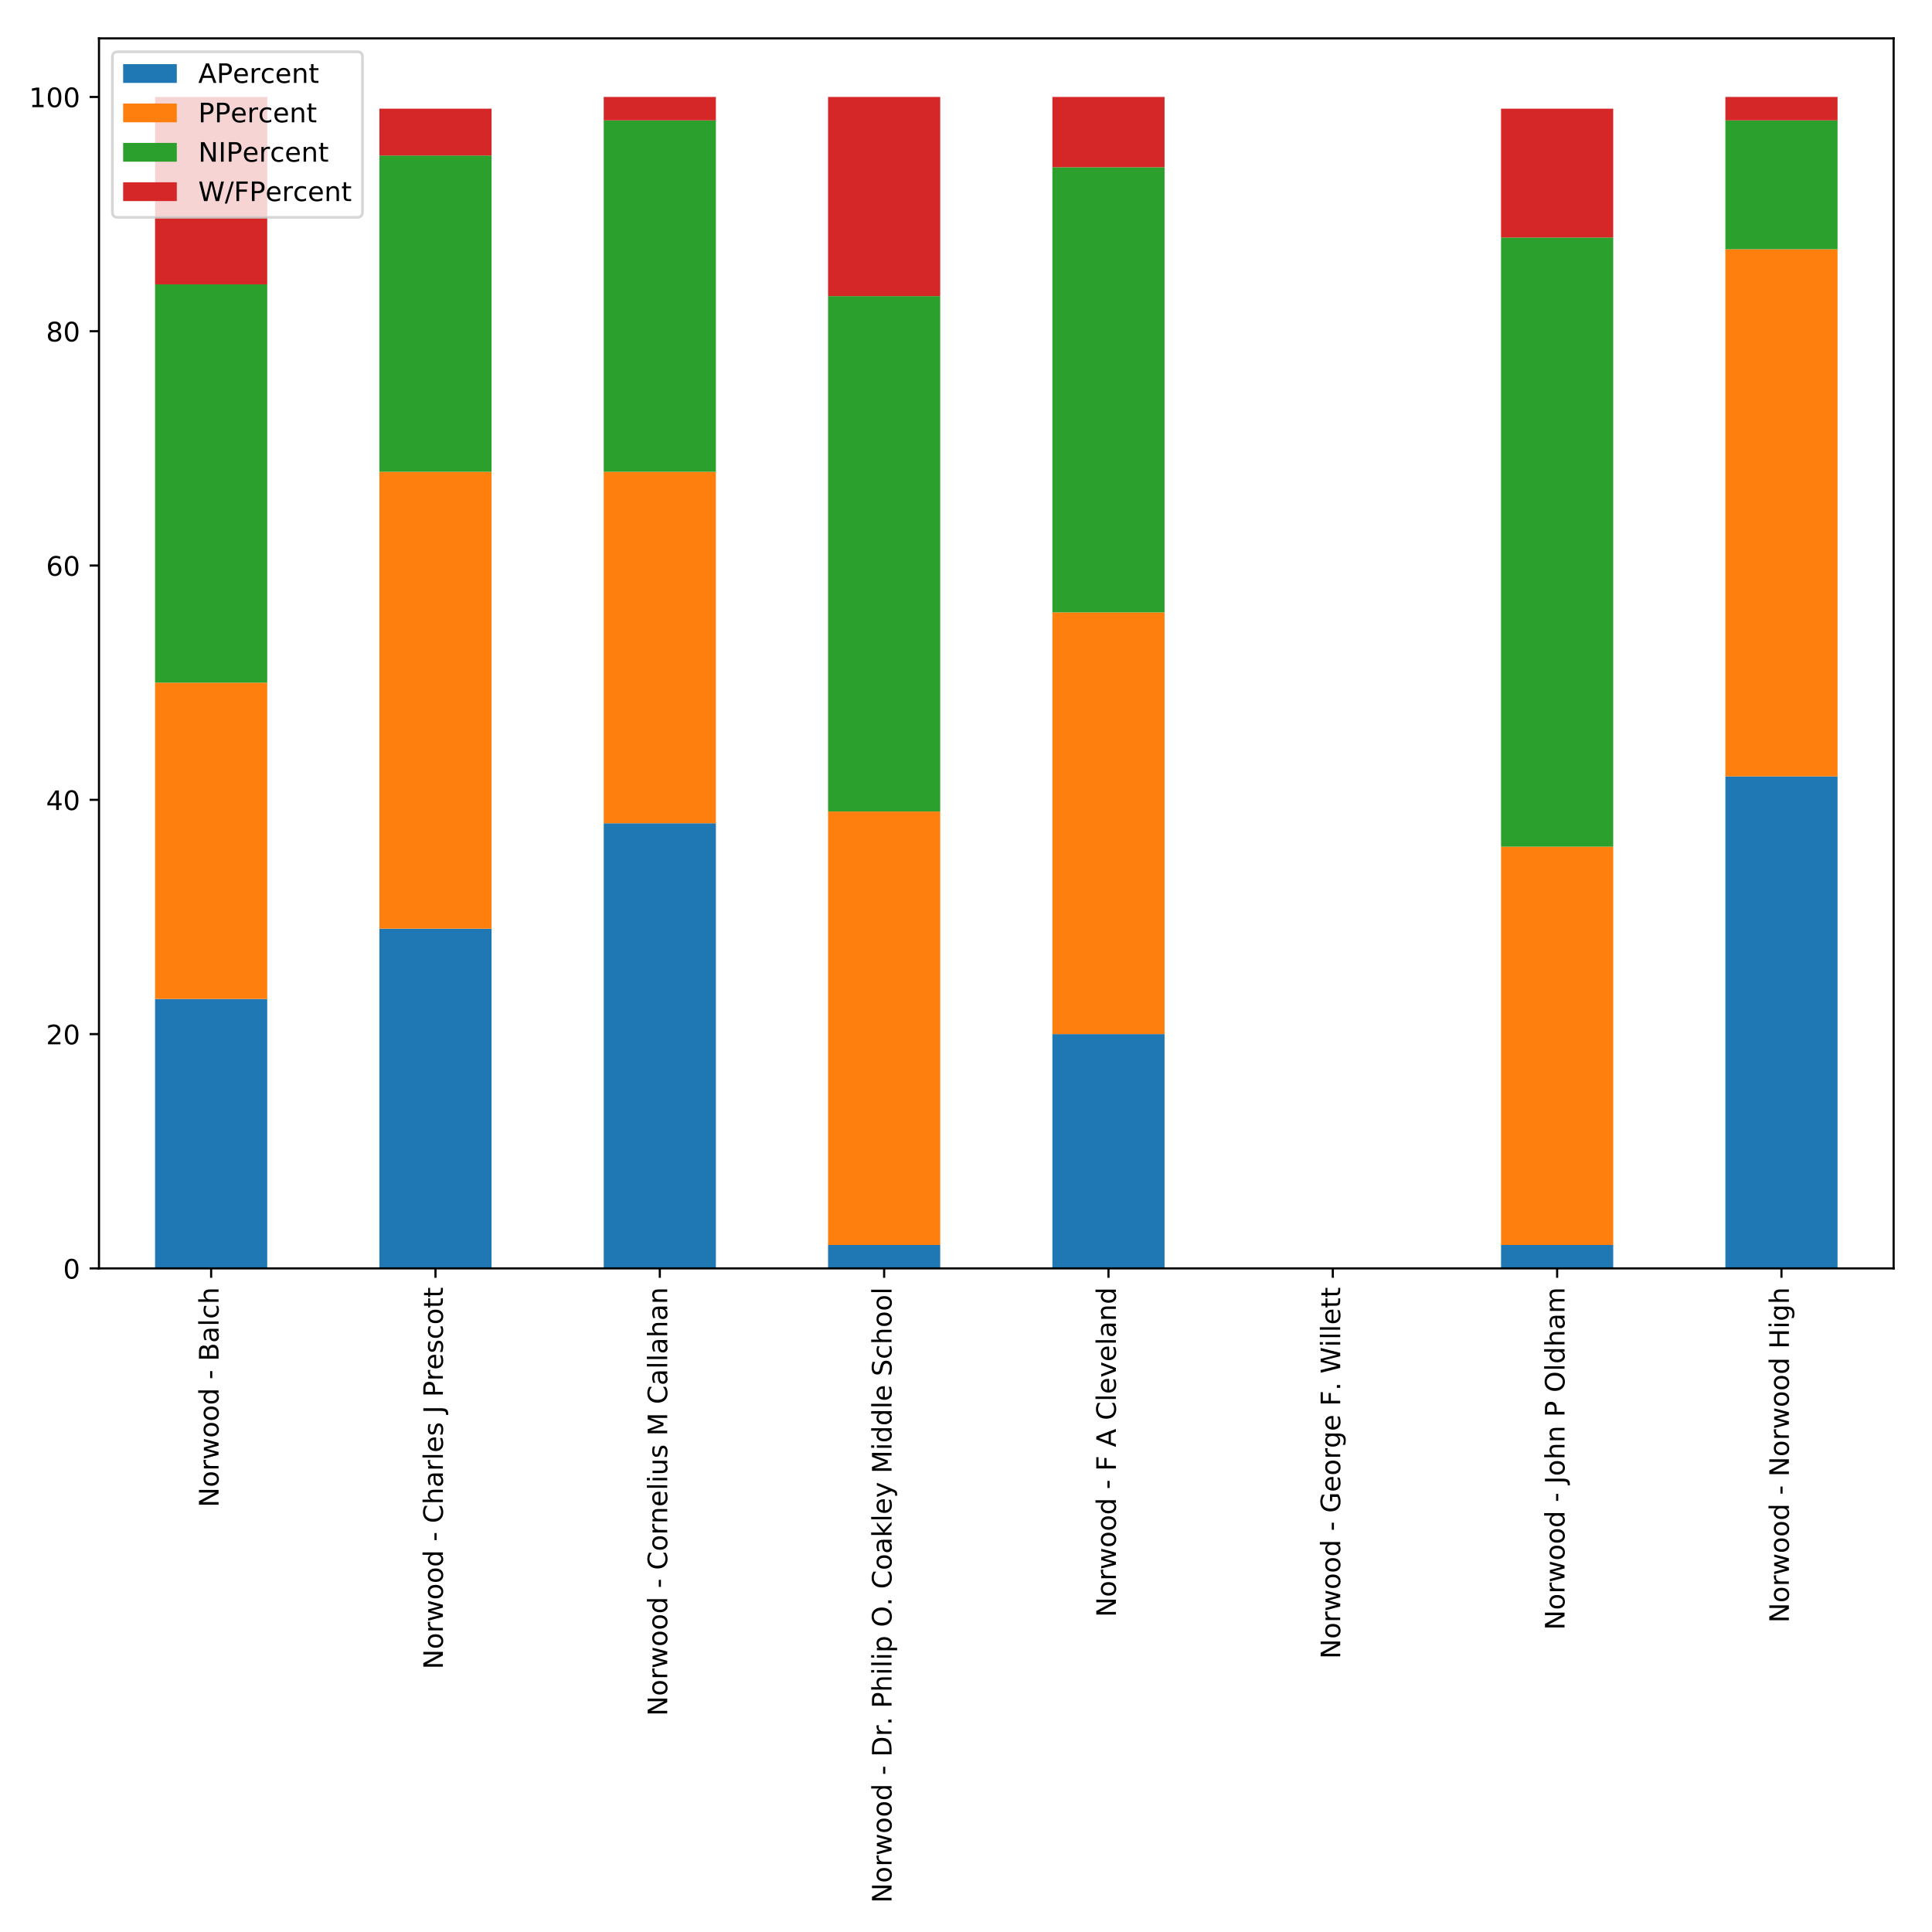 <?xml version="1.0" encoding="utf-8" standalone="no"?>
<!DOCTYPE svg PUBLIC "-//W3C//DTD SVG 1.1//EN"
  "http://www.w3.org/Graphics/SVG/1.1/DTD/svg11.dtd">
<!-- Created with matplotlib (http://matplotlib.org/) -->
<svg height="720pt" version="1.1" viewBox="0 0 720 720" width="720pt" xmlns="http://www.w3.org/2000/svg" xmlns:xlink="http://www.w3.org/1999/xlink">
 <defs>
  <style type="text/css">
*{stroke-linecap:butt;stroke-linejoin:round;}
  </style>
 </defs>
 <g id="figure_1">
  <g id="patch_1">
   <path d="M 0 720 
L 720 720 
L 720 0 
L 0 0 
z
" style="fill:#ffffff;"/>
  </g>
  <g id="axes_1">
   <g id="patch_2">
    <path d="M 36.888 472.697 
L 705.7 472.697 
L 705.7 14.3 
L 36.888 14.3 
z
" style="fill:#ffffff;"/>
   </g>
   <g id="patch_3">
    <path clip-path="url(#p44eae20972)" d="M 57.788 472.697 
L 99.589 472.697 
L 99.589 372.286 
L 57.788 372.286 
z
" style="fill:#1f77b4;"/>
   </g>
   <g id="patch_4">
    <path clip-path="url(#p44eae20972)" d="M 141.389 472.697 
L 183.19 472.697 
L 183.19 346.092 
L 141.389 346.092 
z
" style="fill:#1f77b4;"/>
   </g>
   <g id="patch_5">
    <path clip-path="url(#p44eae20972)" d="M 224.991 472.697 
L 266.792 472.697 
L 266.792 306.801 
L 224.991 306.801 
z
" style="fill:#1f77b4;"/>
   </g>
   <g id="patch_6">
    <path clip-path="url(#p44eae20972)" d="M 308.593 472.697 
L 350.393 472.697 
L 350.393 463.966 
L 308.593 463.966 
z
" style="fill:#1f77b4;"/>
   </g>
   <g id="patch_7">
    <path clip-path="url(#p44eae20972)" d="M 392.194 472.697 
L 433.995 472.697 
L 433.995 385.383 
L 392.194 385.383 
z
" style="fill:#1f77b4;"/>
   </g>
   <g id="patch_8">
    <path clip-path="url(#p44eae20972)" d="M 475.796 472.697 
L 517.596 472.697 
L 517.596 472.697 
L 475.796 472.697 
z
" style="fill:#1f77b4;"/>
   </g>
   <g id="patch_9">
    <path clip-path="url(#p44eae20972)" d="M 559.397 472.697 
L 601.198 472.697 
L 601.198 463.966 
L 559.397 463.966 
z
" style="fill:#1f77b4;"/>
   </g>
   <g id="patch_10">
    <path clip-path="url(#p44eae20972)" d="M 642.999 472.697 
L 684.8 472.697 
L 684.8 289.338 
L 642.999 289.338 
z
" style="fill:#1f77b4;"/>
   </g>
   <g id="patch_11">
    <path clip-path="url(#p44eae20972)" d="M 57.788 372.286 
L 99.589 372.286 
L 99.589 254.413 
L 57.788 254.413 
z
" style="fill:#ff7f0e;"/>
   </g>
   <g id="patch_12">
    <path clip-path="url(#p44eae20972)" d="M 141.389 346.092 
L 183.19 346.092 
L 183.19 175.83 
L 141.389 175.83 
z
" style="fill:#ff7f0e;"/>
   </g>
   <g id="patch_13">
    <path clip-path="url(#p44eae20972)" d="M 224.991 306.801 
L 266.792 306.801 
L 266.792 175.83 
L 224.991 175.83 
z
" style="fill:#ff7f0e;"/>
   </g>
   <g id="patch_14">
    <path clip-path="url(#p44eae20972)" d="M 308.593 463.966 
L 350.393 463.966 
L 350.393 302.435 
L 308.593 302.435 
z
" style="fill:#ff7f0e;"/>
   </g>
   <g id="patch_15">
    <path clip-path="url(#p44eae20972)" d="M 392.194 385.383 
L 433.995 385.383 
L 433.995 228.219 
L 392.194 228.219 
z
" style="fill:#ff7f0e;"/>
   </g>
   <g id="patch_16">
    <path clip-path="url(#p44eae20972)" d="M 475.796 472.697 
L 517.596 472.697 
L 517.596 472.697 
L 475.796 472.697 
z
" style="fill:#ff7f0e;"/>
   </g>
   <g id="patch_17">
    <path clip-path="url(#p44eae20972)" d="M 559.397 463.966 
L 601.198 463.966 
L 601.198 315.532 
L 559.397 315.532 
z
" style="fill:#ff7f0e;"/>
   </g>
   <g id="patch_18">
    <path clip-path="url(#p44eae20972)" d="M 642.999 289.338 
L 684.8 289.338 
L 684.8 92.882 
L 642.999 92.882 
z
" style="fill:#ff7f0e;"/>
   </g>
   <g id="patch_19">
    <path clip-path="url(#p44eae20972)" d="M 57.788 254.413 
L 99.589 254.413 
L 99.589 105.979 
L 57.788 105.979 
z
" style="fill:#2ca02c;"/>
   </g>
   <g id="patch_20">
    <path clip-path="url(#p44eae20972)" d="M 141.389 175.83 
L 183.19 175.83 
L 183.19 57.957 
L 141.389 57.957 
z
" style="fill:#2ca02c;"/>
   </g>
   <g id="patch_21">
    <path clip-path="url(#p44eae20972)" d="M 224.991 175.83 
L 266.792 175.83 
L 266.792 44.86 
L 224.991 44.86 
z
" style="fill:#2ca02c;"/>
   </g>
   <g id="patch_22">
    <path clip-path="url(#p44eae20972)" d="M 308.593 302.435 
L 350.393 302.435 
L 350.393 110.345 
L 308.593 110.345 
z
" style="fill:#2ca02c;"/>
   </g>
   <g id="patch_23">
    <path clip-path="url(#p44eae20972)" d="M 392.194 228.219 
L 433.995 228.219 
L 433.995 62.323 
L 392.194 62.323 
z
" style="fill:#2ca02c;"/>
   </g>
   <g id="patch_24">
    <path clip-path="url(#p44eae20972)" d="M 475.796 472.697 
L 517.596 472.697 
L 517.596 472.697 
L 475.796 472.697 
z
" style="fill:#2ca02c;"/>
   </g>
   <g id="patch_25">
    <path clip-path="url(#p44eae20972)" d="M 559.397 315.532 
L 601.198 315.532 
L 601.198 88.517 
L 559.397 88.517 
z
" style="fill:#2ca02c;"/>
   </g>
   <g id="patch_26">
    <path clip-path="url(#p44eae20972)" d="M 642.999 92.882 
L 684.8 92.882 
L 684.8 44.86 
L 642.999 44.86 
z
" style="fill:#2ca02c;"/>
   </g>
   <g id="patch_27">
    <path clip-path="url(#p44eae20972)" d="M 57.788 105.979 
L 99.589 105.979 
L 99.589 36.128 
L 57.788 36.128 
z
" style="fill:#d62728;"/>
   </g>
   <g id="patch_28">
    <path clip-path="url(#p44eae20972)" d="M 141.389 57.957 
L 183.19 57.957 
L 183.19 40.494 
L 141.389 40.494 
z
" style="fill:#d62728;"/>
   </g>
   <g id="patch_29">
    <path clip-path="url(#p44eae20972)" d="M 224.991 44.86 
L 266.792 44.86 
L 266.792 36.128 
L 224.991 36.128 
z
" style="fill:#d62728;"/>
   </g>
   <g id="patch_30">
    <path clip-path="url(#p44eae20972)" d="M 308.593 110.345 
L 350.393 110.345 
L 350.393 36.128 
L 308.593 36.128 
z
" style="fill:#d62728;"/>
   </g>
   <g id="patch_31">
    <path clip-path="url(#p44eae20972)" d="M 392.194 62.323 
L 433.995 62.323 
L 433.995 36.128 
L 392.194 36.128 
z
" style="fill:#d62728;"/>
   </g>
   <g id="patch_32">
    <path clip-path="url(#p44eae20972)" d="M 475.796 472.697 
L 517.596 472.697 
L 517.596 472.697 
L 475.796 472.697 
z
" style="fill:#d62728;"/>
   </g>
   <g id="patch_33">
    <path clip-path="url(#p44eae20972)" d="M 559.397 88.517 
L 601.198 88.517 
L 601.198 40.494 
L 559.397 40.494 
z
" style="fill:#d62728;"/>
   </g>
   <g id="patch_34">
    <path clip-path="url(#p44eae20972)" d="M 642.999 44.86 
L 684.8 44.86 
L 684.8 36.128 
L 642.999 36.128 
z
" style="fill:#d62728;"/>
   </g>
   <g id="matplotlib.axis_1">
    <g id="xtick_1">
     <g id="line2d_1">
      <defs>
       <path d="M 0 0 
L 0 3.5 
" id="m4ae26e4576" style="stroke:#000000;stroke-width:0.8;"/>
      </defs>
      <g>
       <use style="stroke:#000000;stroke-width:0.8;" x="78.688" xlink:href="#m4ae26e4576" y="472.697"/>
      </g>
     </g>
     <g id="text_1">
      <!-- Norwood - Balch -->
      <defs>
       <path d="M 9.812 72.906 
L 23.094 72.906 
L 55.422 11.922 
L 55.422 72.906 
L 64.984 72.906 
L 64.984 0 
L 51.703 0 
L 19.391 60.984 
L 19.391 0 
L 9.812 0 
z
" id="DejaVuSans-4e"/>
       <path d="M 30.609 48.391 
Q 23.391 48.391 19.188 42.75 
Q 14.984 37.109 14.984 27.297 
Q 14.984 17.484 19.156 11.844 
Q 23.344 6.203 30.609 6.203 
Q 37.797 6.203 41.984 11.859 
Q 46.188 17.531 46.188 27.297 
Q 46.188 37.016 41.984 42.703 
Q 37.797 48.391 30.609 48.391 
z
M 30.609 56 
Q 42.328 56 49.016 48.375 
Q 55.719 40.766 55.719 27.297 
Q 55.719 13.875 49.016 6.219 
Q 42.328 -1.422 30.609 -1.422 
Q 18.844 -1.422 12.172 6.219 
Q 5.516 13.875 5.516 27.297 
Q 5.516 40.766 12.172 48.375 
Q 18.844 56 30.609 56 
z
" id="DejaVuSans-6f"/>
       <path d="M 41.109 46.297 
Q 39.594 47.172 37.812 47.578 
Q 36.031 48 33.891 48 
Q 26.266 48 22.188 43.047 
Q 18.109 38.094 18.109 28.812 
L 18.109 0 
L 9.078 0 
L 9.078 54.688 
L 18.109 54.688 
L 18.109 46.188 
Q 20.953 51.172 25.484 53.578 
Q 30.031 56 36.531 56 
Q 37.453 56 38.578 55.875 
Q 39.703 55.766 41.062 55.516 
z
" id="DejaVuSans-72"/>
       <path d="M 4.203 54.688 
L 13.188 54.688 
L 24.422 12.016 
L 35.594 54.688 
L 46.188 54.688 
L 57.422 12.016 
L 68.609 54.688 
L 77.594 54.688 
L 63.281 0 
L 52.688 0 
L 40.922 44.828 
L 29.109 0 
L 18.5 0 
z
" id="DejaVuSans-77"/>
       <path d="M 45.406 46.391 
L 45.406 75.984 
L 54.391 75.984 
L 54.391 0 
L 45.406 0 
L 45.406 8.203 
Q 42.578 3.328 38.25 0.953 
Q 33.938 -1.422 27.875 -1.422 
Q 17.969 -1.422 11.734 6.484 
Q 5.516 14.406 5.516 27.297 
Q 5.516 40.188 11.734 48.094 
Q 17.969 56 27.875 56 
Q 33.938 56 38.25 53.625 
Q 42.578 51.266 45.406 46.391 
z
M 14.797 27.297 
Q 14.797 17.391 18.875 11.75 
Q 22.953 6.109 30.078 6.109 
Q 37.203 6.109 41.297 11.75 
Q 45.406 17.391 45.406 27.297 
Q 45.406 37.203 41.297 42.844 
Q 37.203 48.484 30.078 48.484 
Q 22.953 48.484 18.875 42.844 
Q 14.797 37.203 14.797 27.297 
z
" id="DejaVuSans-64"/>
       <path id="DejaVuSans-20"/>
       <path d="M 4.891 31.391 
L 31.203 31.391 
L 31.203 23.391 
L 4.891 23.391 
z
" id="DejaVuSans-2d"/>
       <path d="M 19.672 34.812 
L 19.672 8.109 
L 35.5 8.109 
Q 43.453 8.109 47.281 11.406 
Q 51.125 14.703 51.125 21.484 
Q 51.125 28.328 47.281 31.562 
Q 43.453 34.812 35.5 34.812 
z
M 19.672 64.797 
L 19.672 42.828 
L 34.281 42.828 
Q 41.5 42.828 45.031 45.531 
Q 48.578 48.25 48.578 53.812 
Q 48.578 59.328 45.031 62.062 
Q 41.5 64.797 34.281 64.797 
z
M 9.812 72.906 
L 35.016 72.906 
Q 46.297 72.906 52.391 68.219 
Q 58.5 63.531 58.5 54.891 
Q 58.5 48.188 55.375 44.234 
Q 52.25 40.281 46.188 39.312 
Q 53.469 37.75 57.5 32.781 
Q 61.531 27.828 61.531 20.406 
Q 61.531 10.641 54.891 5.312 
Q 48.25 0 35.984 0 
L 9.812 0 
z
" id="DejaVuSans-42"/>
       <path d="M 34.281 27.484 
Q 23.391 27.484 19.188 25 
Q 14.984 22.516 14.984 16.5 
Q 14.984 11.719 18.141 8.906 
Q 21.297 6.109 26.703 6.109 
Q 34.188 6.109 38.703 11.406 
Q 43.219 16.703 43.219 25.484 
L 43.219 27.484 
z
M 52.203 31.203 
L 52.203 0 
L 43.219 0 
L 43.219 8.297 
Q 40.141 3.328 35.547 0.953 
Q 30.953 -1.422 24.312 -1.422 
Q 15.922 -1.422 10.953 3.297 
Q 6 8.016 6 15.922 
Q 6 25.141 12.172 29.828 
Q 18.359 34.516 30.609 34.516 
L 43.219 34.516 
L 43.219 35.406 
Q 43.219 41.609 39.141 45 
Q 35.062 48.391 27.688 48.391 
Q 23 48.391 18.547 47.266 
Q 14.109 46.141 10.016 43.891 
L 10.016 52.203 
Q 14.938 54.109 19.578 55.047 
Q 24.219 56 28.609 56 
Q 40.484 56 46.344 49.844 
Q 52.203 43.703 52.203 31.203 
z
" id="DejaVuSans-61"/>
       <path d="M 9.422 75.984 
L 18.406 75.984 
L 18.406 0 
L 9.422 0 
z
" id="DejaVuSans-6c"/>
       <path d="M 48.781 52.594 
L 48.781 44.188 
Q 44.969 46.297 41.141 47.344 
Q 37.312 48.391 33.406 48.391 
Q 24.656 48.391 19.812 42.844 
Q 14.984 37.312 14.984 27.297 
Q 14.984 17.281 19.812 11.734 
Q 24.656 6.203 33.406 6.203 
Q 37.312 6.203 41.141 7.25 
Q 44.969 8.297 48.781 10.406 
L 48.781 2.094 
Q 45.016 0.344 40.984 -0.531 
Q 36.969 -1.422 32.422 -1.422 
Q 20.062 -1.422 12.781 6.344 
Q 5.516 14.109 5.516 27.297 
Q 5.516 40.672 12.859 48.328 
Q 20.219 56 33.016 56 
Q 37.156 56 41.109 55.141 
Q 45.062 54.297 48.781 52.594 
z
" id="DejaVuSans-63"/>
       <path d="M 54.891 33.016 
L 54.891 0 
L 45.906 0 
L 45.906 32.719 
Q 45.906 40.484 42.875 44.328 
Q 39.844 48.188 33.797 48.188 
Q 26.516 48.188 22.312 43.547 
Q 18.109 38.922 18.109 30.906 
L 18.109 0 
L 9.078 0 
L 9.078 75.984 
L 18.109 75.984 
L 18.109 46.188 
Q 21.344 51.125 25.703 53.562 
Q 30.078 56 35.797 56 
Q 45.219 56 50.047 50.172 
Q 54.891 44.344 54.891 33.016 
z
" id="DejaVuSans-68"/>
      </defs>
      <g transform="translate(81.448 561.739)rotate(-90)scale(0.1 -0.1)">
       <use xlink:href="#DejaVuSans-4e"/>
       <use x="74.805" xlink:href="#DejaVuSans-6f"/>
       <use x="135.986" xlink:href="#DejaVuSans-72"/>
       <use x="177.1" xlink:href="#DejaVuSans-77"/>
       <use x="258.887" xlink:href="#DejaVuSans-6f"/>
       <use x="320.068" xlink:href="#DejaVuSans-6f"/>
       <use x="381.25" xlink:href="#DejaVuSans-64"/>
       <use x="444.727" xlink:href="#DejaVuSans-20"/>
       <use x="476.514" xlink:href="#DejaVuSans-2d"/>
       <use x="512.598" xlink:href="#DejaVuSans-20"/>
       <use x="544.385" xlink:href="#DejaVuSans-42"/>
       <use x="612.988" xlink:href="#DejaVuSans-61"/>
       <use x="674.268" xlink:href="#DejaVuSans-6c"/>
       <use x="702.051" xlink:href="#DejaVuSans-63"/>
       <use x="757.031" xlink:href="#DejaVuSans-68"/>
      </g>
     </g>
    </g>
    <g id="xtick_2">
     <g id="line2d_2">
      <g>
       <use style="stroke:#000000;stroke-width:0.8;" x="162.29" xlink:href="#m4ae26e4576" y="472.697"/>
      </g>
     </g>
     <g id="text_2">
      <!-- Norwood - Charles J Prescott -->
      <defs>
       <path d="M 64.406 67.281 
L 64.406 56.891 
Q 59.422 61.531 53.781 63.812 
Q 48.141 66.109 41.797 66.109 
Q 29.297 66.109 22.656 58.469 
Q 16.016 50.828 16.016 36.375 
Q 16.016 21.969 22.656 14.328 
Q 29.297 6.688 41.797 6.688 
Q 48.141 6.688 53.781 8.984 
Q 59.422 11.281 64.406 15.922 
L 64.406 5.609 
Q 59.234 2.094 53.438 0.328 
Q 47.656 -1.422 41.219 -1.422 
Q 24.656 -1.422 15.125 8.703 
Q 5.609 18.844 5.609 36.375 
Q 5.609 53.953 15.125 64.078 
Q 24.656 74.219 41.219 74.219 
Q 47.75 74.219 53.531 72.484 
Q 59.328 70.75 64.406 67.281 
z
" id="DejaVuSans-43"/>
       <path d="M 56.203 29.594 
L 56.203 25.203 
L 14.891 25.203 
Q 15.484 15.922 20.484 11.062 
Q 25.484 6.203 34.422 6.203 
Q 39.594 6.203 44.453 7.469 
Q 49.312 8.734 54.109 11.281 
L 54.109 2.781 
Q 49.266 0.734 44.188 -0.344 
Q 39.109 -1.422 33.891 -1.422 
Q 20.797 -1.422 13.156 6.188 
Q 5.516 13.812 5.516 26.812 
Q 5.516 40.234 12.766 48.109 
Q 20.016 56 32.328 56 
Q 43.359 56 49.781 48.891 
Q 56.203 41.797 56.203 29.594 
z
M 47.219 32.234 
Q 47.125 39.594 43.094 43.984 
Q 39.062 48.391 32.422 48.391 
Q 24.906 48.391 20.391 44.141 
Q 15.875 39.891 15.188 32.172 
z
" id="DejaVuSans-65"/>
       <path d="M 44.281 53.078 
L 44.281 44.578 
Q 40.484 46.531 36.375 47.5 
Q 32.281 48.484 27.875 48.484 
Q 21.188 48.484 17.844 46.438 
Q 14.5 44.391 14.5 40.281 
Q 14.5 37.156 16.891 35.375 
Q 19.281 33.594 26.516 31.984 
L 29.594 31.297 
Q 39.156 29.25 43.188 25.516 
Q 47.219 21.781 47.219 15.094 
Q 47.219 7.469 41.188 3.016 
Q 35.156 -1.422 24.609 -1.422 
Q 20.219 -1.422 15.453 -0.562 
Q 10.688 0.297 5.422 2 
L 5.422 11.281 
Q 10.406 8.688 15.234 7.391 
Q 20.062 6.109 24.812 6.109 
Q 31.156 6.109 34.562 8.281 
Q 37.984 10.453 37.984 14.406 
Q 37.984 18.062 35.516 20.016 
Q 33.062 21.969 24.703 23.781 
L 21.578 24.516 
Q 13.234 26.266 9.516 29.906 
Q 5.812 33.547 5.812 39.891 
Q 5.812 47.609 11.281 51.797 
Q 16.75 56 26.812 56 
Q 31.781 56 36.172 55.266 
Q 40.578 54.547 44.281 53.078 
z
" id="DejaVuSans-73"/>
       <path d="M 9.812 72.906 
L 19.672 72.906 
L 19.672 5.078 
Q 19.672 -8.109 14.672 -14.062 
Q 9.672 -20.016 -1.422 -20.016 
L -5.172 -20.016 
L -5.172 -11.719 
L -2.094 -11.719 
Q 4.438 -11.719 7.125 -8.047 
Q 9.812 -4.391 9.812 5.078 
z
" id="DejaVuSans-4a"/>
       <path d="M 19.672 64.797 
L 19.672 37.406 
L 32.078 37.406 
Q 38.969 37.406 42.719 40.969 
Q 46.484 44.531 46.484 51.125 
Q 46.484 57.672 42.719 61.234 
Q 38.969 64.797 32.078 64.797 
z
M 9.812 72.906 
L 32.078 72.906 
Q 44.344 72.906 50.609 67.359 
Q 56.891 61.812 56.891 51.125 
Q 56.891 40.328 50.609 34.812 
Q 44.344 29.297 32.078 29.297 
L 19.672 29.297 
L 19.672 0 
L 9.812 0 
z
" id="DejaVuSans-50"/>
       <path d="M 18.312 70.219 
L 18.312 54.688 
L 36.812 54.688 
L 36.812 47.703 
L 18.312 47.703 
L 18.312 18.016 
Q 18.312 11.328 20.141 9.422 
Q 21.969 7.516 27.594 7.516 
L 36.812 7.516 
L 36.812 0 
L 27.594 0 
Q 17.188 0 13.234 3.875 
Q 9.281 7.766 9.281 18.016 
L 9.281 47.703 
L 2.688 47.703 
L 2.688 54.688 
L 9.281 54.688 
L 9.281 70.219 
z
" id="DejaVuSans-74"/>
      </defs>
      <g transform="translate(165.049 622.098)rotate(-90)scale(0.1 -0.1)">
       <use xlink:href="#DejaVuSans-4e"/>
       <use x="74.805" xlink:href="#DejaVuSans-6f"/>
       <use x="135.986" xlink:href="#DejaVuSans-72"/>
       <use x="177.1" xlink:href="#DejaVuSans-77"/>
       <use x="258.887" xlink:href="#DejaVuSans-6f"/>
       <use x="320.068" xlink:href="#DejaVuSans-6f"/>
       <use x="381.25" xlink:href="#DejaVuSans-64"/>
       <use x="444.727" xlink:href="#DejaVuSans-20"/>
       <use x="476.514" xlink:href="#DejaVuSans-2d"/>
       <use x="512.598" xlink:href="#DejaVuSans-20"/>
       <use x="544.385" xlink:href="#DejaVuSans-43"/>
       <use x="614.209" xlink:href="#DejaVuSans-68"/>
       <use x="677.588" xlink:href="#DejaVuSans-61"/>
       <use x="738.867" xlink:href="#DejaVuSans-72"/>
       <use x="779.98" xlink:href="#DejaVuSans-6c"/>
       <use x="807.764" xlink:href="#DejaVuSans-65"/>
       <use x="869.287" xlink:href="#DejaVuSans-73"/>
       <use x="921.387" xlink:href="#DejaVuSans-20"/>
       <use x="953.174" xlink:href="#DejaVuSans-4a"/>
       <use x="982.666" xlink:href="#DejaVuSans-20"/>
       <use x="1014.453" xlink:href="#DejaVuSans-50"/>
       <use x="1074.74" xlink:href="#DejaVuSans-72"/>
       <use x="1115.822" xlink:href="#DejaVuSans-65"/>
       <use x="1177.346" xlink:href="#DejaVuSans-73"/>
       <use x="1229.445" xlink:href="#DejaVuSans-63"/>
       <use x="1284.426" xlink:href="#DejaVuSans-6f"/>
       <use x="1345.607" xlink:href="#DejaVuSans-74"/>
       <use x="1384.816" xlink:href="#DejaVuSans-74"/>
      </g>
     </g>
    </g>
    <g id="xtick_3">
     <g id="line2d_3">
      <g>
       <use style="stroke:#000000;stroke-width:0.8;" x="245.891" xlink:href="#m4ae26e4576" y="472.697"/>
      </g>
     </g>
     <g id="text_3">
      <!-- Norwood - Cornelius M Callahan -->
      <defs>
       <path d="M 54.891 33.016 
L 54.891 0 
L 45.906 0 
L 45.906 32.719 
Q 45.906 40.484 42.875 44.328 
Q 39.844 48.188 33.797 48.188 
Q 26.516 48.188 22.312 43.547 
Q 18.109 38.922 18.109 30.906 
L 18.109 0 
L 9.078 0 
L 9.078 54.688 
L 18.109 54.688 
L 18.109 46.188 
Q 21.344 51.125 25.703 53.562 
Q 30.078 56 35.797 56 
Q 45.219 56 50.047 50.172 
Q 54.891 44.344 54.891 33.016 
z
" id="DejaVuSans-6e"/>
       <path d="M 9.422 54.688 
L 18.406 54.688 
L 18.406 0 
L 9.422 0 
z
M 9.422 75.984 
L 18.406 75.984 
L 18.406 64.594 
L 9.422 64.594 
z
" id="DejaVuSans-69"/>
       <path d="M 8.5 21.578 
L 8.5 54.688 
L 17.484 54.688 
L 17.484 21.922 
Q 17.484 14.156 20.5 10.266 
Q 23.531 6.391 29.594 6.391 
Q 36.859 6.391 41.078 11.031 
Q 45.312 15.672 45.312 23.688 
L 45.312 54.688 
L 54.297 54.688 
L 54.297 0 
L 45.312 0 
L 45.312 8.406 
Q 42.047 3.422 37.719 1 
Q 33.406 -1.422 27.688 -1.422 
Q 18.266 -1.422 13.375 4.438 
Q 8.5 10.297 8.5 21.578 
z
M 31.109 56 
z
" id="DejaVuSans-75"/>
       <path d="M 9.812 72.906 
L 24.516 72.906 
L 43.109 23.297 
L 61.812 72.906 
L 76.516 72.906 
L 76.516 0 
L 66.891 0 
L 66.891 64.016 
L 48.094 14.016 
L 38.188 14.016 
L 19.391 64.016 
L 19.391 0 
L 9.812 0 
z
" id="DejaVuSans-4d"/>
      </defs>
      <g transform="translate(248.651 639.523)rotate(-90)scale(0.1 -0.1)">
       <use xlink:href="#DejaVuSans-4e"/>
       <use x="74.805" xlink:href="#DejaVuSans-6f"/>
       <use x="135.986" xlink:href="#DejaVuSans-72"/>
       <use x="177.1" xlink:href="#DejaVuSans-77"/>
       <use x="258.887" xlink:href="#DejaVuSans-6f"/>
       <use x="320.068" xlink:href="#DejaVuSans-6f"/>
       <use x="381.25" xlink:href="#DejaVuSans-64"/>
       <use x="444.727" xlink:href="#DejaVuSans-20"/>
       <use x="476.514" xlink:href="#DejaVuSans-2d"/>
       <use x="512.598" xlink:href="#DejaVuSans-20"/>
       <use x="544.385" xlink:href="#DejaVuSans-43"/>
       <use x="614.209" xlink:href="#DejaVuSans-6f"/>
       <use x="675.391" xlink:href="#DejaVuSans-72"/>
       <use x="716.488" xlink:href="#DejaVuSans-6e"/>
       <use x="779.867" xlink:href="#DejaVuSans-65"/>
       <use x="841.391" xlink:href="#DejaVuSans-6c"/>
       <use x="869.174" xlink:href="#DejaVuSans-69"/>
       <use x="896.957" xlink:href="#DejaVuSans-75"/>
       <use x="960.336" xlink:href="#DejaVuSans-73"/>
       <use x="1012.436" xlink:href="#DejaVuSans-20"/>
       <use x="1044.223" xlink:href="#DejaVuSans-4d"/>
       <use x="1130.502" xlink:href="#DejaVuSans-20"/>
       <use x="1162.289" xlink:href="#DejaVuSans-43"/>
       <use x="1232.113" xlink:href="#DejaVuSans-61"/>
       <use x="1293.393" xlink:href="#DejaVuSans-6c"/>
       <use x="1321.176" xlink:href="#DejaVuSans-6c"/>
       <use x="1348.959" xlink:href="#DejaVuSans-61"/>
       <use x="1410.238" xlink:href="#DejaVuSans-68"/>
       <use x="1473.617" xlink:href="#DejaVuSans-61"/>
       <use x="1534.896" xlink:href="#DejaVuSans-6e"/>
      </g>
     </g>
    </g>
    <g id="xtick_4">
     <g id="line2d_4">
      <g>
       <use style="stroke:#000000;stroke-width:0.8;" x="329.493" xlink:href="#m4ae26e4576" y="472.697"/>
      </g>
     </g>
     <g id="text_4">
      <!-- Norwood - Dr. Philip O. Coakley Middle School -->
      <defs>
       <path d="M 19.672 64.797 
L 19.672 8.109 
L 31.594 8.109 
Q 46.688 8.109 53.688 14.938 
Q 60.688 21.781 60.688 36.531 
Q 60.688 51.172 53.688 57.984 
Q 46.688 64.797 31.594 64.797 
z
M 9.812 72.906 
L 30.078 72.906 
Q 51.266 72.906 61.172 64.094 
Q 71.094 55.281 71.094 36.531 
Q 71.094 17.672 61.125 8.828 
Q 51.172 0 30.078 0 
L 9.812 0 
z
" id="DejaVuSans-44"/>
       <path d="M 10.688 12.406 
L 21 12.406 
L 21 0 
L 10.688 0 
z
" id="DejaVuSans-2e"/>
       <path d="M 18.109 8.203 
L 18.109 -20.797 
L 9.078 -20.797 
L 9.078 54.688 
L 18.109 54.688 
L 18.109 46.391 
Q 20.953 51.266 25.266 53.625 
Q 29.594 56 35.594 56 
Q 45.562 56 51.781 48.094 
Q 58.016 40.188 58.016 27.297 
Q 58.016 14.406 51.781 6.484 
Q 45.562 -1.422 35.594 -1.422 
Q 29.594 -1.422 25.266 0.953 
Q 20.953 3.328 18.109 8.203 
z
M 48.688 27.297 
Q 48.688 37.203 44.609 42.844 
Q 40.531 48.484 33.406 48.484 
Q 26.266 48.484 22.188 42.844 
Q 18.109 37.203 18.109 27.297 
Q 18.109 17.391 22.188 11.75 
Q 26.266 6.109 33.406 6.109 
Q 40.531 6.109 44.609 11.75 
Q 48.688 17.391 48.688 27.297 
z
" id="DejaVuSans-70"/>
       <path d="M 39.406 66.219 
Q 28.656 66.219 22.328 58.203 
Q 16.016 50.203 16.016 36.375 
Q 16.016 22.609 22.328 14.594 
Q 28.656 6.594 39.406 6.594 
Q 50.141 6.594 56.422 14.594 
Q 62.703 22.609 62.703 36.375 
Q 62.703 50.203 56.422 58.203 
Q 50.141 66.219 39.406 66.219 
z
M 39.406 74.219 
Q 54.734 74.219 63.906 63.938 
Q 73.094 53.656 73.094 36.375 
Q 73.094 19.141 63.906 8.859 
Q 54.734 -1.422 39.406 -1.422 
Q 24.031 -1.422 14.812 8.828 
Q 5.609 19.094 5.609 36.375 
Q 5.609 53.656 14.812 63.938 
Q 24.031 74.219 39.406 74.219 
z
" id="DejaVuSans-4f"/>
       <path d="M 9.078 75.984 
L 18.109 75.984 
L 18.109 31.109 
L 44.922 54.688 
L 56.391 54.688 
L 27.391 29.109 
L 57.625 0 
L 45.906 0 
L 18.109 26.703 
L 18.109 0 
L 9.078 0 
z
" id="DejaVuSans-6b"/>
       <path d="M 32.172 -5.078 
Q 28.375 -14.844 24.75 -17.812 
Q 21.141 -20.797 15.094 -20.797 
L 7.906 -20.797 
L 7.906 -13.281 
L 13.188 -13.281 
Q 16.891 -13.281 18.938 -11.516 
Q 21 -9.766 23.484 -3.219 
L 25.094 0.875 
L 2.984 54.688 
L 12.5 54.688 
L 29.594 11.922 
L 46.688 54.688 
L 56.203 54.688 
z
" id="DejaVuSans-79"/>
       <path d="M 53.516 70.516 
L 53.516 60.891 
Q 47.906 63.578 42.922 64.891 
Q 37.938 66.219 33.297 66.219 
Q 25.25 66.219 20.875 63.094 
Q 16.5 59.969 16.5 54.203 
Q 16.5 49.359 19.406 46.891 
Q 22.312 44.438 30.422 42.922 
L 36.375 41.703 
Q 47.406 39.594 52.656 34.297 
Q 57.906 29 57.906 20.125 
Q 57.906 9.516 50.797 4.047 
Q 43.703 -1.422 29.984 -1.422 
Q 24.812 -1.422 18.969 -0.25 
Q 13.141 0.922 6.891 3.219 
L 6.891 13.375 
Q 12.891 10.016 18.656 8.297 
Q 24.422 6.594 29.984 6.594 
Q 38.422 6.594 43.016 9.906 
Q 47.609 13.234 47.609 19.391 
Q 47.609 24.75 44.312 27.781 
Q 41.016 30.812 33.5 32.328 
L 27.484 33.5 
Q 16.453 35.688 11.516 40.375 
Q 6.594 45.062 6.594 53.422 
Q 6.594 63.094 13.406 68.656 
Q 20.219 74.219 32.172 74.219 
Q 37.312 74.219 42.625 73.281 
Q 47.953 72.359 53.516 70.516 
z
" id="DejaVuSans-53"/>
      </defs>
      <g transform="translate(332.252 709.2)rotate(-90)scale(0.1 -0.1)">
       <use xlink:href="#DejaVuSans-4e"/>
       <use x="74.805" xlink:href="#DejaVuSans-6f"/>
       <use x="135.986" xlink:href="#DejaVuSans-72"/>
       <use x="177.1" xlink:href="#DejaVuSans-77"/>
       <use x="258.887" xlink:href="#DejaVuSans-6f"/>
       <use x="320.068" xlink:href="#DejaVuSans-6f"/>
       <use x="381.25" xlink:href="#DejaVuSans-64"/>
       <use x="444.727" xlink:href="#DejaVuSans-20"/>
       <use x="476.514" xlink:href="#DejaVuSans-2d"/>
       <use x="512.598" xlink:href="#DejaVuSans-20"/>
       <use x="544.385" xlink:href="#DejaVuSans-44"/>
       <use x="621.387" xlink:href="#DejaVuSans-72"/>
       <use x="662.359" xlink:href="#DejaVuSans-2e"/>
       <use x="694.146" xlink:href="#DejaVuSans-20"/>
       <use x="725.934" xlink:href="#DejaVuSans-50"/>
       <use x="786.236" xlink:href="#DejaVuSans-68"/>
       <use x="849.615" xlink:href="#DejaVuSans-69"/>
       <use x="877.398" xlink:href="#DejaVuSans-6c"/>
       <use x="905.182" xlink:href="#DejaVuSans-69"/>
       <use x="932.965" xlink:href="#DejaVuSans-70"/>
       <use x="996.441" xlink:href="#DejaVuSans-20"/>
       <use x="1028.229" xlink:href="#DejaVuSans-4f"/>
       <use x="1106.877" xlink:href="#DejaVuSans-2e"/>
       <use x="1138.664" xlink:href="#DejaVuSans-20"/>
       <use x="1170.451" xlink:href="#DejaVuSans-43"/>
       <use x="1240.275" xlink:href="#DejaVuSans-6f"/>
       <use x="1301.457" xlink:href="#DejaVuSans-61"/>
       <use x="1362.736" xlink:href="#DejaVuSans-6b"/>
       <use x="1420.646" xlink:href="#DejaVuSans-6c"/>
       <use x="1448.43" xlink:href="#DejaVuSans-65"/>
       <use x="1509.953" xlink:href="#DejaVuSans-79"/>
       <use x="1569.133" xlink:href="#DejaVuSans-20"/>
       <use x="1600.92" xlink:href="#DejaVuSans-4d"/>
       <use x="1687.199" xlink:href="#DejaVuSans-69"/>
       <use x="1714.982" xlink:href="#DejaVuSans-64"/>
       <use x="1778.459" xlink:href="#DejaVuSans-64"/>
       <use x="1841.936" xlink:href="#DejaVuSans-6c"/>
       <use x="1869.719" xlink:href="#DejaVuSans-65"/>
       <use x="1931.242" xlink:href="#DejaVuSans-20"/>
       <use x="1963.029" xlink:href="#DejaVuSans-53"/>
       <use x="2026.506" xlink:href="#DejaVuSans-63"/>
       <use x="2081.486" xlink:href="#DejaVuSans-68"/>
       <use x="2144.865" xlink:href="#DejaVuSans-6f"/>
       <use x="2206.047" xlink:href="#DejaVuSans-6f"/>
       <use x="2267.229" xlink:href="#DejaVuSans-6c"/>
      </g>
     </g>
    </g>
    <g id="xtick_5">
     <g id="line2d_5">
      <g>
       <use style="stroke:#000000;stroke-width:0.8;" x="413.095" xlink:href="#m4ae26e4576" y="472.697"/>
      </g>
     </g>
     <g id="text_5">
      <!-- Norwood - F A Cleveland -->
      <defs>
       <path d="M 9.812 72.906 
L 51.703 72.906 
L 51.703 64.594 
L 19.672 64.594 
L 19.672 43.109 
L 48.578 43.109 
L 48.578 34.812 
L 19.672 34.812 
L 19.672 0 
L 9.812 0 
z
" id="DejaVuSans-46"/>
       <path d="M 34.188 63.188 
L 20.797 26.906 
L 47.609 26.906 
z
M 28.609 72.906 
L 39.797 72.906 
L 67.578 0 
L 57.328 0 
L 50.688 18.703 
L 17.828 18.703 
L 11.188 0 
L 0.781 0 
z
" id="DejaVuSans-41"/>
       <path d="M 2.984 54.688 
L 12.5 54.688 
L 29.594 8.797 
L 46.688 54.688 
L 56.203 54.688 
L 35.688 0 
L 23.484 0 
z
" id="DejaVuSans-76"/>
      </defs>
      <g transform="translate(415.854 602.663)rotate(-90)scale(0.1 -0.1)">
       <use xlink:href="#DejaVuSans-4e"/>
       <use x="74.805" xlink:href="#DejaVuSans-6f"/>
       <use x="135.986" xlink:href="#DejaVuSans-72"/>
       <use x="177.1" xlink:href="#DejaVuSans-77"/>
       <use x="258.887" xlink:href="#DejaVuSans-6f"/>
       <use x="320.068" xlink:href="#DejaVuSans-6f"/>
       <use x="381.25" xlink:href="#DejaVuSans-64"/>
       <use x="444.727" xlink:href="#DejaVuSans-20"/>
       <use x="476.514" xlink:href="#DejaVuSans-2d"/>
       <use x="512.598" xlink:href="#DejaVuSans-20"/>
       <use x="544.385" xlink:href="#DejaVuSans-46"/>
       <use x="601.904" xlink:href="#DejaVuSans-20"/>
       <use x="633.691" xlink:href="#DejaVuSans-41"/>
       <use x="702.1" xlink:href="#DejaVuSans-20"/>
       <use x="733.887" xlink:href="#DejaVuSans-43"/>
       <use x="803.711" xlink:href="#DejaVuSans-6c"/>
       <use x="831.494" xlink:href="#DejaVuSans-65"/>
       <use x="893.018" xlink:href="#DejaVuSans-76"/>
       <use x="952.197" xlink:href="#DejaVuSans-65"/>
       <use x="1013.721" xlink:href="#DejaVuSans-6c"/>
       <use x="1041.504" xlink:href="#DejaVuSans-61"/>
       <use x="1102.783" xlink:href="#DejaVuSans-6e"/>
       <use x="1166.162" xlink:href="#DejaVuSans-64"/>
      </g>
     </g>
    </g>
    <g id="xtick_6">
     <g id="line2d_6">
      <g>
       <use style="stroke:#000000;stroke-width:0.8;" x="496.696" xlink:href="#m4ae26e4576" y="472.697"/>
      </g>
     </g>
     <g id="text_6">
      <!-- Norwood - George F. Willett -->
      <defs>
       <path d="M 59.516 10.406 
L 59.516 29.984 
L 43.406 29.984 
L 43.406 38.094 
L 69.281 38.094 
L 69.281 6.781 
Q 63.578 2.734 56.688 0.656 
Q 49.812 -1.422 42 -1.422 
Q 24.906 -1.422 15.25 8.562 
Q 5.609 18.562 5.609 36.375 
Q 5.609 54.25 15.25 64.234 
Q 24.906 74.219 42 74.219 
Q 49.125 74.219 55.547 72.453 
Q 61.969 70.703 67.391 67.281 
L 67.391 56.781 
Q 61.922 61.422 55.766 63.766 
Q 49.609 66.109 42.828 66.109 
Q 29.438 66.109 22.719 58.641 
Q 16.016 51.172 16.016 36.375 
Q 16.016 21.625 22.719 14.156 
Q 29.438 6.688 42.828 6.688 
Q 48.047 6.688 52.141 7.594 
Q 56.25 8.5 59.516 10.406 
z
" id="DejaVuSans-47"/>
       <path d="M 45.406 27.984 
Q 45.406 37.75 41.375 43.109 
Q 37.359 48.484 30.078 48.484 
Q 22.859 48.484 18.828 43.109 
Q 14.797 37.75 14.797 27.984 
Q 14.797 18.266 18.828 12.891 
Q 22.859 7.516 30.078 7.516 
Q 37.359 7.516 41.375 12.891 
Q 45.406 18.266 45.406 27.984 
z
M 54.391 6.781 
Q 54.391 -7.172 48.188 -13.984 
Q 42 -20.797 29.203 -20.797 
Q 24.469 -20.797 20.266 -20.094 
Q 16.062 -19.391 12.109 -17.922 
L 12.109 -9.188 
Q 16.062 -11.328 19.922 -12.344 
Q 23.781 -13.375 27.781 -13.375 
Q 36.625 -13.375 41.016 -8.766 
Q 45.406 -4.156 45.406 5.172 
L 45.406 9.625 
Q 42.625 4.781 38.281 2.391 
Q 33.938 0 27.875 0 
Q 17.828 0 11.672 7.656 
Q 5.516 15.328 5.516 27.984 
Q 5.516 40.672 11.672 48.328 
Q 17.828 56 27.875 56 
Q 33.938 56 38.281 53.609 
Q 42.625 51.219 45.406 46.391 
L 45.406 54.688 
L 54.391 54.688 
z
" id="DejaVuSans-67"/>
       <path d="M 3.328 72.906 
L 13.281 72.906 
L 28.609 11.281 
L 43.891 72.906 
L 54.984 72.906 
L 70.312 11.281 
L 85.594 72.906 
L 95.609 72.906 
L 77.297 0 
L 64.891 0 
L 49.516 63.281 
L 33.984 0 
L 21.578 0 
z
" id="DejaVuSans-57"/>
      </defs>
      <g transform="translate(499.455 618.241)rotate(-90)scale(0.1 -0.1)">
       <use xlink:href="#DejaVuSans-4e"/>
       <use x="74.805" xlink:href="#DejaVuSans-6f"/>
       <use x="135.986" xlink:href="#DejaVuSans-72"/>
       <use x="177.1" xlink:href="#DejaVuSans-77"/>
       <use x="258.887" xlink:href="#DejaVuSans-6f"/>
       <use x="320.068" xlink:href="#DejaVuSans-6f"/>
       <use x="381.25" xlink:href="#DejaVuSans-64"/>
       <use x="444.727" xlink:href="#DejaVuSans-20"/>
       <use x="476.514" xlink:href="#DejaVuSans-2d"/>
       <use x="512.598" xlink:href="#DejaVuSans-20"/>
       <use x="544.385" xlink:href="#DejaVuSans-47"/>
       <use x="621.875" xlink:href="#DejaVuSans-65"/>
       <use x="683.398" xlink:href="#DejaVuSans-6f"/>
       <use x="744.58" xlink:href="#DejaVuSans-72"/>
       <use x="785.678" xlink:href="#DejaVuSans-67"/>
       <use x="849.154" xlink:href="#DejaVuSans-65"/>
       <use x="910.678" xlink:href="#DejaVuSans-20"/>
       <use x="942.465" xlink:href="#DejaVuSans-46"/>
       <use x="999.734" xlink:href="#DejaVuSans-2e"/>
       <use x="1031.521" xlink:href="#DejaVuSans-20"/>
       <use x="1063.309" xlink:href="#DejaVuSans-57"/>
       <use x="1162.154" xlink:href="#DejaVuSans-69"/>
       <use x="1189.938" xlink:href="#DejaVuSans-6c"/>
       <use x="1217.721" xlink:href="#DejaVuSans-6c"/>
       <use x="1245.504" xlink:href="#DejaVuSans-65"/>
       <use x="1307.027" xlink:href="#DejaVuSans-74"/>
       <use x="1346.236" xlink:href="#DejaVuSans-74"/>
      </g>
     </g>
    </g>
    <g id="xtick_7">
     <g id="line2d_7">
      <g>
       <use style="stroke:#000000;stroke-width:0.8;" x="580.298" xlink:href="#m4ae26e4576" y="472.697"/>
      </g>
     </g>
     <g id="text_7">
      <!-- Norwood - John P Oldham -->
      <defs>
       <path d="M 52 44.188 
Q 55.375 50.25 60.062 53.125 
Q 64.75 56 71.094 56 
Q 79.641 56 84.281 50.016 
Q 88.922 44.047 88.922 33.016 
L 88.922 0 
L 79.891 0 
L 79.891 32.719 
Q 79.891 40.578 77.094 44.375 
Q 74.312 48.188 68.609 48.188 
Q 61.625 48.188 57.562 43.547 
Q 53.516 38.922 53.516 30.906 
L 53.516 0 
L 44.484 0 
L 44.484 32.719 
Q 44.484 40.625 41.703 44.406 
Q 38.922 48.188 33.109 48.188 
Q 26.219 48.188 22.156 43.531 
Q 18.109 38.875 18.109 30.906 
L 18.109 0 
L 9.078 0 
L 9.078 54.688 
L 18.109 54.688 
L 18.109 46.188 
Q 21.188 51.219 25.484 53.609 
Q 29.781 56 35.688 56 
Q 41.656 56 45.828 52.969 
Q 50 49.953 52 44.188 
z
" id="DejaVuSans-6d"/>
      </defs>
      <g transform="translate(583.057 607.47)rotate(-90)scale(0.1 -0.1)">
       <use xlink:href="#DejaVuSans-4e"/>
       <use x="74.805" xlink:href="#DejaVuSans-6f"/>
       <use x="135.986" xlink:href="#DejaVuSans-72"/>
       <use x="177.1" xlink:href="#DejaVuSans-77"/>
       <use x="258.887" xlink:href="#DejaVuSans-6f"/>
       <use x="320.068" xlink:href="#DejaVuSans-6f"/>
       <use x="381.25" xlink:href="#DejaVuSans-64"/>
       <use x="444.727" xlink:href="#DejaVuSans-20"/>
       <use x="476.514" xlink:href="#DejaVuSans-2d"/>
       <use x="512.598" xlink:href="#DejaVuSans-20"/>
       <use x="544.385" xlink:href="#DejaVuSans-4a"/>
       <use x="573.877" xlink:href="#DejaVuSans-6f"/>
       <use x="635.059" xlink:href="#DejaVuSans-68"/>
       <use x="698.438" xlink:href="#DejaVuSans-6e"/>
       <use x="761.816" xlink:href="#DejaVuSans-20"/>
       <use x="793.604" xlink:href="#DejaVuSans-50"/>
       <use x="853.906" xlink:href="#DejaVuSans-20"/>
       <use x="885.693" xlink:href="#DejaVuSans-4f"/>
       <use x="964.404" xlink:href="#DejaVuSans-6c"/>
       <use x="992.188" xlink:href="#DejaVuSans-64"/>
       <use x="1055.664" xlink:href="#DejaVuSans-68"/>
       <use x="1119.043" xlink:href="#DejaVuSans-61"/>
       <use x="1180.322" xlink:href="#DejaVuSans-6d"/>
      </g>
     </g>
    </g>
    <g id="xtick_8">
     <g id="line2d_8">
      <g>
       <use style="stroke:#000000;stroke-width:0.8;" x="663.899" xlink:href="#m4ae26e4576" y="472.697"/>
      </g>
     </g>
     <g id="text_8">
      <!-- Norwood - Norwood High -->
      <defs>
       <path d="M 9.812 72.906 
L 19.672 72.906 
L 19.672 43.016 
L 55.516 43.016 
L 55.516 72.906 
L 65.375 72.906 
L 65.375 0 
L 55.516 0 
L 55.516 34.719 
L 19.672 34.719 
L 19.672 0 
L 9.812 0 
z
" id="DejaVuSans-48"/>
      </defs>
      <g transform="translate(666.659 604.773)rotate(-90)scale(0.1 -0.1)">
       <use xlink:href="#DejaVuSans-4e"/>
       <use x="74.805" xlink:href="#DejaVuSans-6f"/>
       <use x="135.986" xlink:href="#DejaVuSans-72"/>
       <use x="177.1" xlink:href="#DejaVuSans-77"/>
       <use x="258.887" xlink:href="#DejaVuSans-6f"/>
       <use x="320.068" xlink:href="#DejaVuSans-6f"/>
       <use x="381.25" xlink:href="#DejaVuSans-64"/>
       <use x="444.727" xlink:href="#DejaVuSans-20"/>
       <use x="476.514" xlink:href="#DejaVuSans-2d"/>
       <use x="512.598" xlink:href="#DejaVuSans-20"/>
       <use x="544.385" xlink:href="#DejaVuSans-4e"/>
       <use x="619.189" xlink:href="#DejaVuSans-6f"/>
       <use x="680.371" xlink:href="#DejaVuSans-72"/>
       <use x="721.484" xlink:href="#DejaVuSans-77"/>
       <use x="803.271" xlink:href="#DejaVuSans-6f"/>
       <use x="864.453" xlink:href="#DejaVuSans-6f"/>
       <use x="925.635" xlink:href="#DejaVuSans-64"/>
       <use x="989.111" xlink:href="#DejaVuSans-20"/>
       <use x="1020.898" xlink:href="#DejaVuSans-48"/>
       <use x="1096.094" xlink:href="#DejaVuSans-69"/>
       <use x="1123.877" xlink:href="#DejaVuSans-67"/>
       <use x="1187.354" xlink:href="#DejaVuSans-68"/>
      </g>
     </g>
    </g>
   </g>
   <g id="matplotlib.axis_2">
    <g id="ytick_1">
     <g id="line2d_9">
      <defs>
       <path d="M 0 0 
L -3.5 0 
" id="m9a28fc1cde" style="stroke:#000000;stroke-width:0.8;"/>
      </defs>
      <g>
       <use style="stroke:#000000;stroke-width:0.8;" x="36.888" xlink:href="#m9a28fc1cde" y="472.697"/>
      </g>
     </g>
     <g id="text_9">
      <!-- 0 -->
      <defs>
       <path d="M 31.781 66.406 
Q 24.172 66.406 20.328 58.906 
Q 16.5 51.422 16.5 36.375 
Q 16.5 21.391 20.328 13.891 
Q 24.172 6.391 31.781 6.391 
Q 39.453 6.391 43.281 13.891 
Q 47.125 21.391 47.125 36.375 
Q 47.125 51.422 43.281 58.906 
Q 39.453 66.406 31.781 66.406 
z
M 31.781 74.219 
Q 44.047 74.219 50.516 64.516 
Q 56.984 54.828 56.984 36.375 
Q 56.984 17.969 50.516 8.266 
Q 44.047 -1.422 31.781 -1.422 
Q 19.531 -1.422 13.062 8.266 
Q 6.594 17.969 6.594 36.375 
Q 6.594 54.828 13.062 64.516 
Q 19.531 74.219 31.781 74.219 
z
" id="DejaVuSans-30"/>
      </defs>
      <g transform="translate(23.525 476.496)scale(0.1 -0.1)">
       <use xlink:href="#DejaVuSans-30"/>
      </g>
     </g>
    </g>
    <g id="ytick_2">
     <g id="line2d_10">
      <g>
       <use style="stroke:#000000;stroke-width:0.8;" x="36.888" xlink:href="#m9a28fc1cde" y="385.383"/>
      </g>
     </g>
     <g id="text_10">
      <!-- 20 -->
      <defs>
       <path d="M 19.188 8.297 
L 53.609 8.297 
L 53.609 0 
L 7.328 0 
L 7.328 8.297 
Q 12.938 14.109 22.625 23.891 
Q 32.328 33.688 34.812 36.531 
Q 39.547 41.844 41.422 45.531 
Q 43.312 49.219 43.312 52.781 
Q 43.312 58.594 39.234 62.25 
Q 35.156 65.922 28.609 65.922 
Q 23.969 65.922 18.812 64.312 
Q 13.672 62.703 7.812 59.422 
L 7.812 69.391 
Q 13.766 71.781 18.938 73 
Q 24.125 74.219 28.422 74.219 
Q 39.75 74.219 46.484 68.547 
Q 53.219 62.891 53.219 53.422 
Q 53.219 48.922 51.531 44.891 
Q 49.859 40.875 45.406 35.406 
Q 44.188 33.984 37.641 27.219 
Q 31.109 20.453 19.188 8.297 
z
" id="DejaVuSans-32"/>
      </defs>
      <g transform="translate(17.163 389.182)scale(0.1 -0.1)">
       <use xlink:href="#DejaVuSans-32"/>
       <use x="63.623" xlink:href="#DejaVuSans-30"/>
      </g>
     </g>
    </g>
    <g id="ytick_3">
     <g id="line2d_11">
      <g>
       <use style="stroke:#000000;stroke-width:0.8;" x="36.888" xlink:href="#m9a28fc1cde" y="298.069"/>
      </g>
     </g>
     <g id="text_11">
      <!-- 40 -->
      <defs>
       <path d="M 37.797 64.312 
L 12.891 25.391 
L 37.797 25.391 
z
M 35.203 72.906 
L 47.609 72.906 
L 47.609 25.391 
L 58.016 25.391 
L 58.016 17.188 
L 47.609 17.188 
L 47.609 0 
L 37.797 0 
L 37.797 17.188 
L 4.891 17.188 
L 4.891 26.703 
z
" id="DejaVuSans-34"/>
      </defs>
      <g transform="translate(17.163 301.869)scale(0.1 -0.1)">
       <use xlink:href="#DejaVuSans-34"/>
       <use x="63.623" xlink:href="#DejaVuSans-30"/>
      </g>
     </g>
    </g>
    <g id="ytick_4">
     <g id="line2d_12">
      <g>
       <use style="stroke:#000000;stroke-width:0.8;" x="36.888" xlink:href="#m9a28fc1cde" y="210.756"/>
      </g>
     </g>
     <g id="text_12">
      <!-- 60 -->
      <defs>
       <path d="M 33.016 40.375 
Q 26.375 40.375 22.484 35.828 
Q 18.609 31.297 18.609 23.391 
Q 18.609 15.531 22.484 10.953 
Q 26.375 6.391 33.016 6.391 
Q 39.656 6.391 43.531 10.953 
Q 47.406 15.531 47.406 23.391 
Q 47.406 31.297 43.531 35.828 
Q 39.656 40.375 33.016 40.375 
z
M 52.594 71.297 
L 52.594 62.312 
Q 48.875 64.062 45.094 64.984 
Q 41.312 65.922 37.594 65.922 
Q 27.828 65.922 22.672 59.328 
Q 17.531 52.734 16.797 39.406 
Q 19.672 43.656 24.016 45.922 
Q 28.375 48.188 33.594 48.188 
Q 44.578 48.188 50.953 41.516 
Q 57.328 34.859 57.328 23.391 
Q 57.328 12.156 50.688 5.359 
Q 44.047 -1.422 33.016 -1.422 
Q 20.359 -1.422 13.672 8.266 
Q 6.984 17.969 6.984 36.375 
Q 6.984 53.656 15.188 63.938 
Q 23.391 74.219 37.203 74.219 
Q 40.922 74.219 44.703 73.484 
Q 48.484 72.75 52.594 71.297 
z
" id="DejaVuSans-36"/>
      </defs>
      <g transform="translate(17.163 214.555)scale(0.1 -0.1)">
       <use xlink:href="#DejaVuSans-36"/>
       <use x="63.623" xlink:href="#DejaVuSans-30"/>
      </g>
     </g>
    </g>
    <g id="ytick_5">
     <g id="line2d_13">
      <g>
       <use style="stroke:#000000;stroke-width:0.8;" x="36.888" xlink:href="#m9a28fc1cde" y="123.442"/>
      </g>
     </g>
     <g id="text_13">
      <!-- 80 -->
      <defs>
       <path d="M 31.781 34.625 
Q 24.75 34.625 20.719 30.859 
Q 16.703 27.094 16.703 20.516 
Q 16.703 13.922 20.719 10.156 
Q 24.75 6.391 31.781 6.391 
Q 38.812 6.391 42.859 10.172 
Q 46.922 13.969 46.922 20.516 
Q 46.922 27.094 42.891 30.859 
Q 38.875 34.625 31.781 34.625 
z
M 21.922 38.812 
Q 15.578 40.375 12.031 44.719 
Q 8.5 49.078 8.5 55.328 
Q 8.5 64.062 14.719 69.141 
Q 20.953 74.219 31.781 74.219 
Q 42.672 74.219 48.875 69.141 
Q 55.078 64.062 55.078 55.328 
Q 55.078 49.078 51.531 44.719 
Q 48 40.375 41.703 38.812 
Q 48.828 37.156 52.797 32.312 
Q 56.781 27.484 56.781 20.516 
Q 56.781 9.906 50.312 4.234 
Q 43.844 -1.422 31.781 -1.422 
Q 19.734 -1.422 13.25 4.234 
Q 6.781 9.906 6.781 20.516 
Q 6.781 27.484 10.781 32.312 
Q 14.797 37.156 21.922 38.812 
z
M 18.312 54.391 
Q 18.312 48.734 21.844 45.562 
Q 25.391 42.391 31.781 42.391 
Q 38.141 42.391 41.719 45.562 
Q 45.312 48.734 45.312 54.391 
Q 45.312 60.062 41.719 63.234 
Q 38.141 66.406 31.781 66.406 
Q 25.391 66.406 21.844 63.234 
Q 18.312 60.062 18.312 54.391 
z
" id="DejaVuSans-38"/>
      </defs>
      <g transform="translate(17.163 127.241)scale(0.1 -0.1)">
       <use xlink:href="#DejaVuSans-38"/>
       <use x="63.623" xlink:href="#DejaVuSans-30"/>
      </g>
     </g>
    </g>
    <g id="ytick_6">
     <g id="line2d_14">
      <g>
       <use style="stroke:#000000;stroke-width:0.8;" x="36.888" xlink:href="#m9a28fc1cde" y="36.128"/>
      </g>
     </g>
     <g id="text_14">
      <!-- 100 -->
      <defs>
       <path d="M 12.406 8.297 
L 28.516 8.297 
L 28.516 63.922 
L 10.984 60.406 
L 10.984 69.391 
L 28.422 72.906 
L 38.281 72.906 
L 38.281 8.297 
L 54.391 8.297 
L 54.391 0 
L 12.406 0 
z
" id="DejaVuSans-31"/>
      </defs>
      <g transform="translate(10.8 39.928)scale(0.1 -0.1)">
       <use xlink:href="#DejaVuSans-31"/>
       <use x="63.623" xlink:href="#DejaVuSans-30"/>
       <use x="127.246" xlink:href="#DejaVuSans-30"/>
      </g>
     </g>
    </g>
   </g>
   <g id="patch_35">
    <path d="M 36.888 472.697 
L 36.888 14.3 
" style="fill:none;stroke:#000000;stroke-linecap:square;stroke-linejoin:miter;stroke-width:0.8;"/>
   </g>
   <g id="patch_36">
    <path d="M 705.7 472.697 
L 705.7 14.3 
" style="fill:none;stroke:#000000;stroke-linecap:square;stroke-linejoin:miter;stroke-width:0.8;"/>
   </g>
   <g id="patch_37">
    <path d="M 36.888 472.697 
L 705.7 472.697 
" style="fill:none;stroke:#000000;stroke-linecap:square;stroke-linejoin:miter;stroke-width:0.8;"/>
   </g>
   <g id="patch_38">
    <path d="M 36.888 14.3 
L 705.7 14.3 
" style="fill:none;stroke:#000000;stroke-linecap:square;stroke-linejoin:miter;stroke-width:0.8;"/>
   </g>
   <g id="legend_1">
    <g id="patch_39">
     <path d="M 43.888 81.013 
L 133.091 81.013 
Q 135.091 81.013 135.091 79.013 
L 135.091 21.3 
Q 135.091 19.3 133.091 19.3 
L 43.888 19.3 
Q 41.888 19.3 41.888 21.3 
L 41.888 79.013 
Q 41.888 81.013 43.888 81.013 
z
" style="fill:#ffffff;opacity:0.8;stroke:#cccccc;stroke-linejoin:miter;"/>
    </g>
    <g id="patch_40">
     <path d="M 45.888 30.898 
L 65.888 30.898 
L 65.888 23.898 
L 45.888 23.898 
z
" style="fill:#1f77b4;"/>
    </g>
    <g id="text_15">
     <!-- APercent -->
     <g transform="translate(73.888 30.898)scale(0.1 -0.1)">
      <use xlink:href="#DejaVuSans-41"/>
      <use x="68.408" xlink:href="#DejaVuSans-50"/>
      <use x="128.664" xlink:href="#DejaVuSans-65"/>
      <use x="190.188" xlink:href="#DejaVuSans-72"/>
      <use x="231.27" xlink:href="#DejaVuSans-63"/>
      <use x="286.25" xlink:href="#DejaVuSans-65"/>
      <use x="347.773" xlink:href="#DejaVuSans-6e"/>
      <use x="411.152" xlink:href="#DejaVuSans-74"/>
     </g>
    </g>
    <g id="patch_41">
     <path d="M 45.888 45.577 
L 65.888 45.577 
L 65.888 38.577 
L 45.888 38.577 
z
" style="fill:#ff7f0e;"/>
    </g>
    <g id="text_16">
     <!-- PPercent -->
     <g transform="translate(73.888 45.577)scale(0.1 -0.1)">
      <use xlink:href="#DejaVuSans-50"/>
      <use x="60.303" xlink:href="#DejaVuSans-50"/>
      <use x="120.559" xlink:href="#DejaVuSans-65"/>
      <use x="182.082" xlink:href="#DejaVuSans-72"/>
      <use x="223.164" xlink:href="#DejaVuSans-63"/>
      <use x="278.145" xlink:href="#DejaVuSans-65"/>
      <use x="339.668" xlink:href="#DejaVuSans-6e"/>
      <use x="403.047" xlink:href="#DejaVuSans-74"/>
     </g>
    </g>
    <g id="patch_42">
     <path d="M 45.888 60.255 
L 65.888 60.255 
L 65.888 53.255 
L 45.888 53.255 
z
" style="fill:#2ca02c;"/>
    </g>
    <g id="text_17">
     <!-- NIPercent -->
     <defs>
      <path d="M 9.812 72.906 
L 19.672 72.906 
L 19.672 0 
L 9.812 0 
z
" id="DejaVuSans-49"/>
     </defs>
     <g transform="translate(73.888 60.255)scale(0.1 -0.1)">
      <use xlink:href="#DejaVuSans-4e"/>
      <use x="74.805" xlink:href="#DejaVuSans-49"/>
      <use x="104.297" xlink:href="#DejaVuSans-50"/>
      <use x="164.553" xlink:href="#DejaVuSans-65"/>
      <use x="226.076" xlink:href="#DejaVuSans-72"/>
      <use x="267.158" xlink:href="#DejaVuSans-63"/>
      <use x="322.139" xlink:href="#DejaVuSans-65"/>
      <use x="383.662" xlink:href="#DejaVuSans-6e"/>
      <use x="447.041" xlink:href="#DejaVuSans-74"/>
     </g>
    </g>
    <g id="patch_43">
     <path d="M 45.888 74.933 
L 65.888 74.933 
L 65.888 67.933 
L 45.888 67.933 
z
" style="fill:#d62728;"/>
    </g>
    <g id="text_18">
     <!-- W/FPercent -->
     <defs>
      <path d="M 25.391 72.906 
L 33.688 72.906 
L 8.297 -9.281 
L 0 -9.281 
z
" id="DejaVuSans-2f"/>
     </defs>
     <g transform="translate(73.888 74.933)scale(0.1 -0.1)">
      <use xlink:href="#DejaVuSans-57"/>
      <use x="98.877" xlink:href="#DejaVuSans-2f"/>
      <use x="132.568" xlink:href="#DejaVuSans-46"/>
      <use x="190.088" xlink:href="#DejaVuSans-50"/>
      <use x="250.344" xlink:href="#DejaVuSans-65"/>
      <use x="311.867" xlink:href="#DejaVuSans-72"/>
      <use x="352.949" xlink:href="#DejaVuSans-63"/>
      <use x="407.93" xlink:href="#DejaVuSans-65"/>
      <use x="469.453" xlink:href="#DejaVuSans-6e"/>
      <use x="532.832" xlink:href="#DejaVuSans-74"/>
     </g>
    </g>
   </g>
  </g>
 </g>
 <defs>
  <clipPath id="p44eae20972">
   <rect height="458.397" width="668.812" x="36.888" y="14.3"/>
  </clipPath>
 </defs>
</svg>
